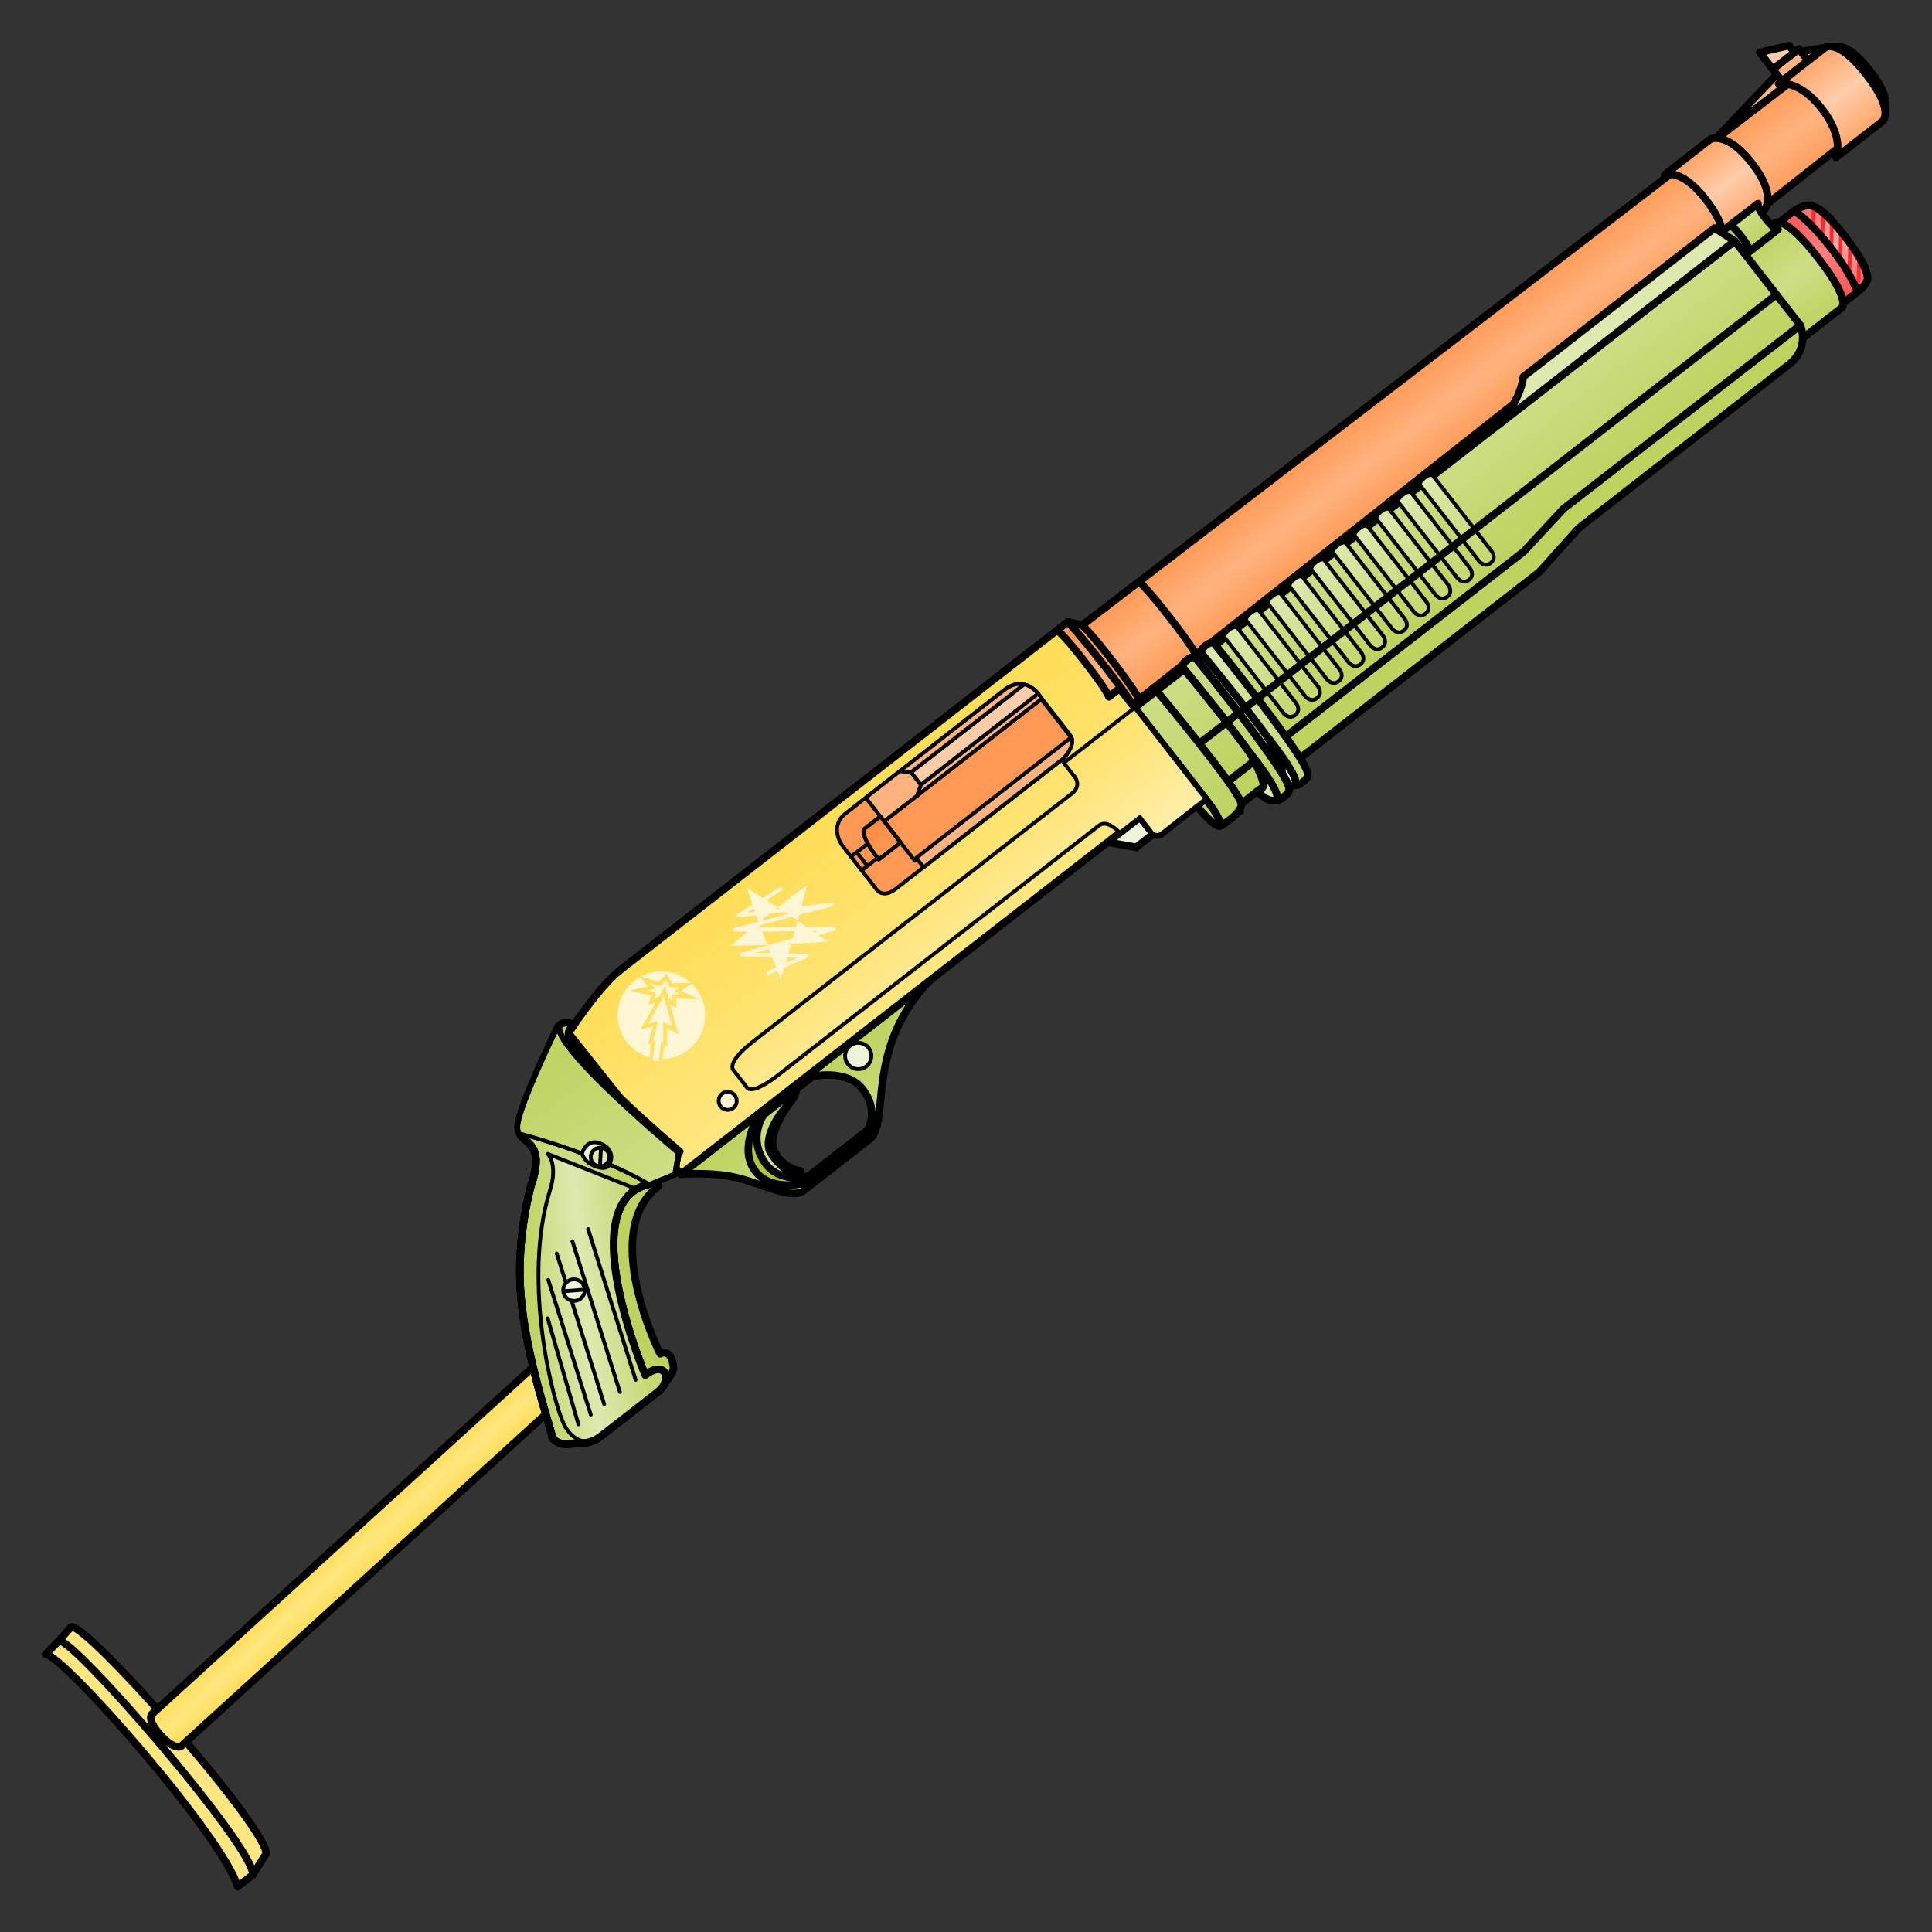 <svg xmlns="http://www.w3.org/2000/svg" xmlns:xlink="http://www.w3.org/1999/xlink" viewBox="0 0 256 256">
    <rect x="0" y="0" width="256" height="256" fill="#333333" stroke="none"/>
    <defs>
        <linearGradient id="innoGrad7">
            <stop offset="0" stop-color="#ffd42a" stop-opacity=".502"/>
            <stop offset=".5" stop-color="#ffd42a" stop-opacity="0"/>
            <stop offset="1" stop-color="#ffd42a" stop-opacity=".502"/>
        </linearGradient>
        <linearGradient id="innoGrad6">
            <stop offset="0" stop-color="#ff7f2a" stop-opacity="0"/>
            <stop offset="1" stop-color="#ff7f2a" stop-opacity=".502"/>
        </linearGradient>
        <linearGradient id="innoGrad5">
            <stop offset="0" stop-color="#ffd42a" stop-opacity="0"/>
            <stop offset="1" stop-color="#ffd42a" stop-opacity=".502"/>
        </linearGradient>
        <linearGradient id="innoGrad4">
            <stop offset="0" stop-color="#abc837" stop-opacity=".502"/>
            <stop offset=".5" stop-color="#abc837" stop-opacity="0"/>
            <stop offset="1" stop-color="#abc837" stop-opacity=".502"/>
        </linearGradient>
        <linearGradient id="innoGrad3">
            <stop offset="0" stop-color="#ff2a2a" stop-opacity=".502"/>
            <stop offset=".5" stop-color="#ff2a2a" stop-opacity="0"/>
            <stop offset="1" stop-color="#ff2a2a" stop-opacity=".502"/>
        </linearGradient>
        <linearGradient id="innoGrad2">
            <stop offset="0" stop-color="#ff7f2a" stop-opacity=".502"/>
            <stop offset=".5" stop-color="#ff7f2a" stop-opacity="0"/>
            <stop offset="1" stop-color="#ff7f2a" stop-opacity=".502"/>
        </linearGradient>
        <linearGradient id="innoGrad1">
            <stop offset="0" stop-color="#abc837" stop-opacity=".502"/>
            <stop offset="1" stop-color="#abc837" stop-opacity="0"/>
        </linearGradient>
        <linearGradient id="linearGradient1044" x1="105.729" x2="105.729" y1="138.5" y2="145.962" gradientUnits="userSpaceOnUse" xlink:href="#innoGrad1"/>
        <linearGradient id="linearGradient1076" x1="91.173" x2="91.173" y1="138.125" y2="147.59" gradientUnits="userSpaceOnUse" xlink:href="#innoGrad1"/>
        <linearGradient id="linearGradient1099" x1="164.781" x2="164.781" y1="119.19" y2="128.893" gradientUnits="userSpaceOnUse" xlink:href="#innoGrad2"/>
        <linearGradient id="linearGradient1124" x1="238.125" x2="238.125" y1="119.722" y2="128.189" gradientUnits="userSpaceOnUse" xlink:href="#innoGrad2"/>
        <linearGradient id="linearGradient1147" x1="252.969" x2="252.969" y1="119.187" y2="128.665" gradientUnits="userSpaceOnUse" xlink:href="#innoGrad2"/>
        <linearGradient id="linearGradient1170" x1="240.318" x2="240.318" y1="130.326" y2="140.767" gradientUnits="userSpaceOnUse" xlink:href="#innoGrad3"/>
        <linearGradient id="linearGradient1195" x1="241.96" x2="241.96" y1="130.896" y2="140.34" gradientUnits="userSpaceOnUse" xlink:href="#innoGrad3"/>
        <linearGradient id="linearGradient1218" x1="238.125" x2="238.125" y1="129.953" y2="141.063" gradientUnits="userSpaceOnUse" xlink:href="#innoGrad4"/>
        <linearGradient id="linearGradient1249" x1="159.515" x2="159.515" y1="140.465" y2="128.864" gradientUnits="userSpaceOnUse" xlink:href="#innoGrad1"/>
        <linearGradient id="linearGradient1272" x1="156.187" x2="156.187" y1="143.875" y2="128.915" gradientUnits="userSpaceOnUse" xlink:href="#innoGrad1"/>
        <linearGradient id="linearGradient1295" x1="166.225" x2="166.225" y1="145.188" y2="128.634" gradientUnits="userSpaceOnUse" xlink:href="#innoGrad1"/>
        <linearGradient id="linearGradient1318" x1="162.21" x2="162.21" y1="145.188" y2="128.634" gradientUnits="userSpaceOnUse" xlink:href="#innoGrad1"/>
        <linearGradient id="linearGradient1386" x1="194.906" x2="194.906" y1="138.654" y2="128.733" gradientUnits="userSpaceOnUse" xlink:href="#innoGrad1"/>
        <linearGradient id="linearGradient1418" x1="237.876" x2="237.876" y1="130.812" y2="127.477" gradientUnits="userSpaceOnUse" xlink:href="#innoGrad1"/>
        <linearGradient id="linearGradient1441" x1="90.688" x2="90.688" y1="137.688" y2="117.405" gradientUnits="userSpaceOnUse" xlink:href="#innoGrad5"/>
        <linearGradient id="linearGradient1464" x1="156.563" x2="156.563" y1="140.682" y2="129.043" gradientUnits="userSpaceOnUse" xlink:href="#innoGrad5"/>
        <linearGradient id="linearGradient1495" x1="125.313" x2="125.313" y1="123.294" y2="125.063" gradientUnits="userSpaceOnUse" xlink:href="#innoGrad2"/>
        <linearGradient id="linearGradient1518" x1="129.437" x2="129.437" y1="125.254" y2="121.906" gradientUnits="userSpaceOnUse" xlink:href="#innoGrad6"/>
        <linearGradient id="linearGradient1549" x1="15.159" x2="15.522" y1="148.341" y2="152.804" gradientUnits="userSpaceOnUse" xlink:href="#innoGrad7"/>
        <linearGradient id="linearGradient1580" x1="72.594" x2="82.107" y1="135.149" y2="141.477" gradientUnits="userSpaceOnUse" xlink:href="#innoGrad4"/>
        <linearGradient id="linearGradient1603" x1="69.643" x2="79.67" y1="140.783" y2="147.015" gradientUnits="userSpaceOnUse" xlink:href="#innoGrad4"/>
        <linearGradient id="linearGradient1626" x1="90.584" x2="90.688" y1="118.665" y2="137.688" gradientUnits="userSpaceOnUse" xlink:href="#innoGrad1"/>
    </defs>
    <g stroke-width=".765" transform="matrix(1.031 -.802 .802 1.031 -114.568 86.307)">
        <path fill="#abc837" stroke="#000000" stroke-linejoin="round" stroke-miterlimit="10" d="M109.292 146.229h-7.75s-2.646-.354-2.458-3.271c.188-2.917 4.271-4.584 4.271-4.584h-7.083l.396 3.771 1.208 3.041 3.271 1.646h5.938z"/>
        <path fill="#dde9af" stroke="#000000" stroke-linejoin="round" stroke-miterlimit="10" d="M100.958 145.292l-.54.271-1.502-3.208 1.208-2.438 2.049-.771h2.387s-4.08 1-4.457 3c-.377 2 .855 3.146.855 3.146z"/>
        <path fill="#dde9af" d="M105.729 138.5s-.411.56-1.458.709c-2.771.396-4.417 1.749-4.542 2.666-.305 2.226.69 3.688.69 3.688s-2.21-.938-1.731-3.688c.479-2.75 2.938-3.375 2.938-3.375z"/>
        <path fill="url(#linearGradient1044)" stroke="#000000" stroke-linejoin="round" stroke-miterlimit="10" d="M105.729 138.5s-.411.56-1.458.709c-2.771.396-4.417 1.749-4.542 2.666-.305 2.226.69 3.688.69 3.688s-2.21-.938-1.731-3.688c.479-2.75 2.938-3.375 2.938-3.375z"/>
        <path fill="#cdde87" d="M123.201 138.125c-9.542 1.334-12 8.959-14.75 8.959H99.91c-1.465-.146-2.589-2.704-4.25-4.917-1.646-2.193-4.487-4.042-4.487-4.042zm-12.166 4.479c0-2.563-3.208-4.104-3.208-4.104h-7.208s-3.292 1.292-3.292 4.037 3.292 4.037 3.292 4.037h7.208s3.208-.423 3.208-3.97z"/>
        <path fill="url(#linearGradient1076)" stroke="#000000" stroke-linejoin="round" stroke-miterlimit="10" d="M123.201 138.125c-9.542 1.334-12 8.959-14.75 8.959H99.91c-1.465-.146-2.589-2.704-4.25-4.917-1.646-2.193-4.487-4.042-4.487-4.042zm-12.166 4.479c0-2.563-3.208-4.104-3.208-4.104h-7.208s-3.292 1.292-3.292 4.037 3.292 4.037 3.292 4.037h7.208s3.208-.423 3.208-3.97z"/>
        <circle cx="112.75" cy="139.708" r="1.333" fill="#eef4d7" stroke="#000000" stroke-linejoin="round" stroke-miterlimit="10" stroke-width=".383"/>
        <path fill="#eef4d7" stroke="#000000" stroke-miterlimit="10" d="M150.188 138.125h-4.157l1.969 2.188h2.222z"/>
    </g>
    <g stroke-width=".765">
        <path fill="#ffb380" stroke="#000000" stroke-linejoin="round" stroke-miterlimit="10" d="M248.625 118.156l.156 1.64-10.656-.074zM250.797 119.187h2.172L250.797 118z" transform="matrix(1.031 -.802 .802 1.031 -114.568 86.307)"/>
        <path fill="#ffb380" stroke="#000000" stroke-linejoin="round" stroke-miterlimit="10" d="M247.438 117.656h3.359v1.53h-3.359z" transform="matrix(1.031 -.802 .802 1.031 -114.568 86.307)"/>
        <path fill="#fca" stroke="#000000" stroke-linejoin="round" stroke-miterlimit="10" d="M250.219 117.656v-.875l-2.781-1.281v2.156z" transform="matrix(1.031 -.802 .802 1.031 -114.568 86.307)"/>
        <path fill="#ffb380" d="M140.095 83.487l1.418-1.103 1.902.449L243.254 6.26s1.389-1.008 4.597 3.116c3.209 4.125 1.76 5.458 1.76 5.458l-101.09 79.75z"/>
        <path fill="url(#linearGradient1099)" stroke="#000000" stroke-linejoin="round" stroke-miterlimit="10" d="M155.188 118h1.375l.938 1.165 96.313.666s1.313.044 1.313 4.044c0 4-1.502 4.125-1.502 4.125l-98.563.665z" transform="matrix(1.031 -.802 .802 1.031 -114.568 86.307)"/>
        <path fill="#fca" d="M220.61 23.12s2.173-.931 5.415 3.236c3.242 4.168 2.106 5.81 2.106 5.81l5.757-4.479s1.61-1.829-1.72-6.11c-3.33-4.28-5.5-3.17-5.5-3.17z"/>
        <path fill="url(#linearGradient1124)" stroke="#000000" stroke-linejoin="round" stroke-miterlimit="10" d="M232.209 119.374s1.75.458 1.75 4.5-1.458 4.5-1.458 4.5h5.583s1.833-.348 1.833-4.5-1.833-4.5-1.833-4.5z" transform="matrix(1.031 -.802 .802 1.031 -114.568 86.307)"/>
        <path fill="#fca" d="M249.469 16.047l-6.155 4.788s1.18-2.54-1.879-6.47c-3.057-3.93-5.724-3.302-5.724-3.302l6.155-4.788s1.675-1.304 5.477 3.582c3.801 4.887 2.126 6.19 2.126 6.19z"/>
        <path fill="url(#linearGradient1147)" stroke="#000000" stroke-linejoin="round" stroke-miterlimit="10" d="M252.969 128.665H247s1.906-.98 1.906-4.792-1.906-4.686-1.906-4.686h5.969s1.625 0 1.625 4.739-1.625 4.739-1.625 4.739z" transform="matrix(1.031 -.802 .802 1.031 -114.568 86.307)"/>
        <path fill="#f95" stroke="#000000" stroke-linejoin="round" stroke-miterlimit="10" d="M156.563 118s.188 1.875.188 5.875-.188 4.791-.188 4.791h.896s.234-1.208.25-4.832c.016-3.624-.209-4.668-.209-4.668z" transform="matrix(1.031 -.802 .802 1.031 -114.568 86.307)"/>
        <path fill="#f1f2f2" stroke="#000000" stroke-linejoin="round" stroke-miterlimit="10" d="M164.781 119.19s.219 1.128.219 4.891-.219 4.584-.219 4.584" transform="matrix(1.031 -.802 .802 1.031 -114.568 86.307)"/>
    </g>
    <g stroke-width=".765">
        <path fill="#bcd35f" stroke="#000000" stroke-linejoin="round" stroke-miterlimit="10" d="M232.188 127.5h3.688s-.313.188-.313 1.656.313 1.656.313 1.656h-3.688s.313-.113.313-1.77-.313-1.542-.313-1.542z" transform="matrix(1.031 -.802 .802 1.031 -114.568 86.307)"/>
        <path fill="#ff8080" d="M247.318 36.172c.819 1.053-1.186 2.5-1.186 2.5l-1.95 1.517-8.375-10.764 1.95-1.517s2.058-1.38 2.827-.392c0 0 .783-.32 3.913 3.79s2.82 4.866 2.82 4.866z"/>
        <path fill="url(#linearGradient1170)" stroke="#000000" stroke-linejoin="round" stroke-miterlimit="10" d="M242.21 139.813c0 1.021-1.892.953-1.892.953h-1.891v-10.44h1.891s1.892.134 1.892 1.092c0 0 .624.175.583 4.129-.041 3.954-.583 4.266-.583 4.266z" transform="matrix(1.031 -.802 .802 1.031 -114.568 86.307)"/>
        <path fill="#faa" d="M247.483 36.916s.259-1.44-2.987-5.611c-3.245-4.172-4.589-4.127-4.589-4.127-.914-.09-2.15.73-2.15.73s1.85 1.012 4.889 4.918c3.038 3.905 3.486 5.847 3.486 5.847s1.194-.874 1.35-1.757z"/>
        <path fill="none" stroke="#ff2a2a" stroke-linecap="round" stroke-linejoin="round" stroke-miterlimit="10" stroke-width=".383" d="M242.268 138.552l-1.192 1.452m1.591-3.441l-1.591 1.948m1.591-3.469l-1.591 1.976m1.591-3.476l-1.591 1.983m1.192-2.945l-1.192 1.452m1.192-2.945l-1.192 1.452" transform="matrix(1.031 -.802 .802 1.031 -114.568 86.307)"/>
        <path fill="url(#linearGradient1195)" stroke="#000000" stroke-linejoin="round" stroke-miterlimit="10" d="M241.96 140.34s.833-.748.833-4.794c0-4.046-.833-4.65-.833-4.65-.51-.484-1.642-.57-1.642-.57s.642 1.481.642 5.269c0 3.788-.642 5.172-.642 5.172s1.132.033 1.642-.427z" transform="matrix(1.031 -.802 .802 1.031 -114.568 86.307)"/>
        <path fill="#cdde87" d="M244.109 40.738l-84.097 65.426-8.774-11.278 84.097-65.426s1.225-.953 5.612 4.686c4.387 5.639 3.162 6.592 3.162 6.592z"/>
        <path fill="url(#linearGradient1218)" stroke="#000000" stroke-linejoin="round" stroke-miterlimit="10" d="M238.125 141.063h-81.563v-10.938h81.563s1.188 0 1.188 5.469-1.188 5.469-1.188 5.469z" transform="matrix(1.031 -.802 .802 1.031 -114.568 86.307)"/>
        <path fill="#bcd35f" stroke="#000000" stroke-linejoin="round" stroke-miterlimit="10" d="M155.438 140.756s0 3.182.75 3.119c.75-.063 2.375.001 2.375.001l.563-.501h38.31l5.878-1.059h26.938c2.875 0 3.438-2.441 3.438-2.441l-30.375-.063-5.878.953z" transform="matrix(1.031 -.802 .802 1.031 -114.568 86.307)"/>
        <path fill="#cdde87" d="M201.917 73.071l-42.155 32.77-9.39-12.071 79.52-61.867 8.689 11.169-31.368 24.302z"/>
        <path fill="url(#linearGradient1249)" stroke="#000000" stroke-linejoin="round" stroke-miterlimit="10" d="M233.688 139.875l-30.375-.062-5.878.953-40.872-.016v-11.707h77.125z" transform="matrix(1.031 -.802 .802 1.031 -114.568 86.307)"/>
        <path fill="#dde9af" stroke="#000000" stroke-linejoin="round" stroke-miterlimit="10" d="M232.875 126.75l.813 2.293h-30.375s3.188-.48 5-2.293z" transform="matrix(1.031 -.802 .802 1.031 -114.568 86.307)"/>
        <path fill="#cdde87" d="M153.27 91.514s11.039 13.176 11.24 14.978c.138 1.241-2.629 2.872-2.629 2.872s-.35-1.382-2.12-3.523l-9.39-12.07z"/>
        <path fill="url(#linearGradient1272)" stroke="#000000" stroke-linejoin="round" stroke-miterlimit="10" d="M159.375 129.043s.476 13.149-.25 14.332c-.5.815-2.938.5-2.938.5s.438-1 .375-3.125v-11.707z" transform="matrix(1.031 -.802 .802 1.031 -114.568 86.307)"/>
        <path fill="#dde9af" d="M171.609 103.97s.16.34 1.03-.337.645-.967.645-.967c.662-1.343-12.36-17.417-12.36-17.417s-.303-.39-1.142.262c-.838.653-.535 1.042-.535 1.042s13.35 16.027 12.362 17.417z"/>
        <path fill="url(#linearGradient1295)" stroke="#000000" stroke-linejoin="round" stroke-miterlimit="10" d="M164.6 145.188s-.063.281.781.281c.844 0 .844-.281.844-.281 1.031-.5.719-16.333.719-16.333s0-.378-.813-.378-.813.378-.813.378.532 15.958-.718 16.333z" transform="matrix(1.031 -.802 .802 1.031 -114.568 86.307)"/>
        <path fill="#f1f2f2" stroke="#000000" stroke-linejoin="round" stroke-miterlimit="10" d="M163.568 143.375s.156 1.813 1.031 1.813c.875 0 .778-5.375.778-5.375s-.521 3.348-1.06 3.563c-.539.215-.749-.001-.749-.001z" transform="matrix(1.031 -.802 .802 1.031 -114.568 86.307)"/>
        <path fill="#cdde87" stroke="#000000" stroke-linejoin="round" stroke-miterlimit="10" d="M162.21 145.188s-.063.281.781.281c.844 0 .844-.281.844-.281 1.031-.5.719-16.333.719-16.333s0-.378-.813-.378-.813.378-.813.378.532 15.958-.718 16.333z" transform="matrix(1.031 -.802 .802 1.031 -114.568 86.307)"/>
        <path fill="url(#linearGradient1318)" stroke="#000000" stroke-linejoin="round" stroke-miterlimit="10" d="M162.21 145.188s-.063.281.781.281c.844 0 .844-.281.844-.281 1.031-.5.719-16.333.719-16.333s0-.378-.813-.378-.813.378-.813.378.532 15.958-.718 16.333z" transform="matrix(1.031 -.802 .802 1.031 -114.568 86.307)"/>
        <path fill="#dde9af" stroke="#000000" stroke-linejoin="round" stroke-miterlimit="10" d="M161.179 143.375s.156 1.813 1.031 1.813c.875 0 .778-5.375.778-5.375s-.521 3.348-1.06 3.563c-.539.215-.749-.001-.749-.001z" transform="matrix(1.031 -.802 .802 1.031 -114.568 86.307)"/>
        <path fill="#dde9af" d="M197.692 73.021s.702.902-.137 1.555c-.838.652-1.54-.25-1.54-.25l-7.786-10.009s-.285-.366.553-1.018c.838-.652 1.123-.286 1.123-.286zm-2.879 2.24s.702.902-.136 1.554c-.839.652-1.54-.25-1.54-.25l-7.787-10.008s-.285-.366.553-1.018c.839-.653 1.124-.287 1.124-.287zm-2.878 2.239s.702.902-.136 1.554-1.54-.25-1.54-.25l-7.787-10.008s-.284-.366.554-1.019c.838-.652 1.123-.286 1.123-.286zm-2.878 2.24s.702.902-.137 1.554c-.838.652-1.54-.25-1.54-.25l-7.786-10.009s-.285-.366.553-1.018c.838-.652 1.123-.286 1.123-.286zm-2.88 2.239s.703.902-.135 1.554c-.839.652-1.54-.25-1.54-.25l-7.787-10.008s-.285-.366.553-1.018c.839-.653 1.123-.287 1.123-.287zm-2.877 2.239s.702.902-.136 1.554-1.54-.25-1.54-.25l-7.787-10.008s-.285-.366.554-1.019c.838-.652 1.123-.286 1.123-.286zm-2.878 2.24s.701.902-.137 1.554-1.54-.25-1.54-.25l-7.787-10.009s-.284-.366.554-1.018c.838-.652 1.123-.286 1.123-.286zm-2.88 2.24s.703.901-.136 1.553c-.838.653-1.54-.25-1.54-.25l-7.786-10.008s-.285-.366.553-1.018c.838-.652 1.123-.286 1.123-.286zm-2.877 2.238s.702.902-.136 1.554c-.839.652-1.54-.25-1.54-.25l-7.787-10.008s-.285-.366.553-1.018c.839-.653 1.124-.287 1.124-.287zm-2.879 2.24s.702.902-.136 1.554-1.54-.25-1.54-.25l-7.787-10.009s-.284-.366.554-1.018c.838-.652 1.123-.286 1.123-.286z"/>
        <path fill="url(#linearGradient1386)" stroke="#000000" stroke-linejoin="round" stroke-miterlimit="10" stroke-width=".383" d="M194.906 138.75s0 .875-.813.875-.813-.875-.813-.875v-9.707s0-.355.813-.355.813.355.813.355zm-2.792 0s0 .875-.813.875-.813-.875-.813-.875v-9.707s0-.355.813-.355.813.355.813.355zm-2.791 0s0 .875-.813.875-.813-.875-.813-.875v-9.707s0-.355.813-.355.813.355.813.355zm-2.792 0s0 .875-.813.875-.813-.875-.813-.875v-9.707s0-.355.813-.355.813.355.813.355zm-2.792 0s0 .875-.813.875-.813-.875-.813-.875v-9.707s0-.355.813-.355.813.355.813.355zm-2.791 0s0 .875-.813.875-.813-.875-.813-.875v-9.707s0-.355.813-.355.813.355.813.355zm-2.792 0s0 .875-.813.875-.813-.875-.813-.875v-9.707s0-.355.813-.355.813.355.813.355zm-2.792 0s0 .875-.813.875-.813-.875-.813-.875v-9.707s0-.355.813-.355.813.355.813.355zm-2.791 0s0 .875-.813.875-.813-.875-.813-.875v-9.707s0-.355.813-.355.813.355.813.355zm-2.792 0s0 .875-.813.875-.813-.875-.813-.875v-9.707s0-.355.813-.355.813.355.813.355z" transform="matrix(1.031 -.802 .802 1.031 -114.568 86.307)"/>
        <path fill="none" stroke="#000000" stroke-miterlimit="10" d="M159.523 135.938h74.165" transform="matrix(1.031 -.802 .802 1.031 -114.568 86.307)"/>
        <path fill="#cdde87" d="M229.17 29.911l3.802-2.958s-.172.445 1.006 1.959c1.177 1.513 1.651 1.456 1.651 1.456l-3.803 2.958s.233-.367-1.097-2.076c-1.329-1.708-1.56-1.339-1.56-1.339z"/>
        <path fill="url(#linearGradient1418)" stroke="#000000" stroke-linejoin="round" stroke-miterlimit="10" d="M234.188 127.5h3.688s-.313.188-.313 1.656.313 1.656.313 1.656h-3.688s.313-.113.313-1.77-.313-1.542-.313-1.542z" transform="matrix(1.031 -.802 .802 1.031 -114.568 86.307)"/>
    </g>
    <g stroke-width=".765" transform="matrix(1.031 -.802 .802 1.031 -114.568 86.307)">
        <path fill="#ffe680" d="M90.969 119.828S96.25 118 99 118h56.188s.25.531.25 4.219-.25 4.344-.25 4.344h1.375v14.188l-5.625.029c-.906-.029-.75-.904-.75-.904v-1.75H91.173z"/>
        <path fill="url(#linearGradient1441)" stroke="#000000" stroke-linejoin="round" stroke-miterlimit="10" d="M90.969 119.828S96.25 118 99 118h56.188s.25.531.25 4.219-.25 4.344-.25 4.344h1.375v14.188l-5.625.029c-.906-.029-.75-.904-.75-.904v-1.75H91.173z"/>
        <path fill="#fea" d="M156.563 129.043v11.707l-5.625.029c-.906-.029-.75-.904-.75-.904v-1.75h-2.603s-.105-1.875-1.209-1.875h-41.164c-3.681 0-3.337-1-3.337-1V133s-.044-.999 3.337-.999h40.957c1.519-.001 1.292-1.417 1.292-1.417v-1.541z"/>
        <path fill="url(#linearGradient1464)" stroke="#000000" stroke-linejoin="round" stroke-miterlimit="10" stroke-width=".383" d="M156.563 129.043v11.707l-5.625.029c-.906-.029-.75-.904-.75-.904v-1.75h-2.603s-.105-1.875-1.209-1.875h-41.164c-3.681 0-3.337-1-3.337-1V133s-.044-.999 3.337-.999h40.957c1.519-.001 1.292-1.417 1.292-1.417v-1.541z"/>
        <path fill="#f95" stroke="#000000" stroke-linejoin="round" stroke-miterlimit="10" stroke-width=".383" d="M126.917 119.498c-2.208-.042-2.333 2.25-2.333 2.25v5.667s-.167 1.25 1.542 1.25h21.542s2.042-.208 2.042-1.5v-5s.293-2.667-2.5-2.667z"/>
        <path fill="#f95" stroke="#000000" stroke-linejoin="round" stroke-miterlimit="10" stroke-width=".383" d="M129.438 122.531h20.187v5.063h-20.187z"/>
        <path fill="#ffb380" stroke="#000000" stroke-linejoin="round" stroke-miterlimit="10" stroke-width=".383" d="M134.656 121.906v-1.625l-.812-.783h-4.406v3.033h4.25zM149.649 127.462h-19.92v1.203h17.938s1.69-.185 1.982-1.203z"/>
        <path fill="#fca" stroke="#000000" stroke-linejoin="round" stroke-miterlimit="10" stroke-width=".383" d="M149.173 120.281h-14.517v1.625h15.061c-.005-.372-.087-1.073-.544-1.625z"/>
        <path fill="#ffb380" stroke="#000000" stroke-linejoin="round" stroke-miterlimit="10" stroke-width=".383" d="M134.656 120.281h14.517c-.363-.439-.964-.783-1.964-.783h-13.365zM133.688 122.531h16.021v-.366s.011-.1.008-.259h-15.061z"/>
        <path fill="#f95" d="M124.583 123.294h2.521v1.769h-2.521z"/>
        <path fill="url(#linearGradient1495)" stroke="#000000" stroke-linejoin="round" stroke-miterlimit="10" stroke-width=".383" d="M124.583 123.294h2.521v1.769h-2.521z"/>
        <path fill="none" stroke="#000000" stroke-linejoin="round" stroke-miterlimit="10" stroke-width=".383" d="M125.313 123.294v1.769"/>
        <path fill="#f95" stroke="#000000" stroke-linejoin="round" stroke-miterlimit="10" stroke-width=".383" d="M126.625 125.254c0-3.313.729-3.348.729-3.348h2.083v3.348z"/>
        <path fill="url(#linearGradient1518)" stroke="#000000" stroke-linejoin="round" stroke-miterlimit="10" stroke-width=".383" d="M126.625 125.254c0-3.313.729-3.348.729-3.348h2.083v3.348z"/>
        <circle cx="99.502" cy="135.17" r=".917" fill="#fff6d5" stroke="#000000" stroke-linejoin="round" stroke-miterlimit="10" stroke-width=".383"/>
    </g>
    <g stroke-width=".765">
        <path fill="#ffe680" stroke="#000000" stroke-linejoin="round" stroke-miterlimit="10" d="M14.146 136.395l-1.833.353.936 30.815 2.438-.875c1.688-2.625-.082-29.961-1.541-30.293z" transform="matrix(1.031 -.802 .802 1.031 -114.568 86.307)"/>
        <path fill="#ffe680" d="M24.01 231.407l51.798-47.168-3.875-4.256-51.8 47.168s-.707.717 1.157 2.764c1.864 2.048 2.72 1.492 2.72 1.492z"/>
        <path fill="url(#linearGradient1549)" stroke="#000000" stroke-linejoin="round" stroke-miterlimit="10" d="M15.522 152.804l53.467-4.15-.341-4.393-53.467 4.15s-.765.101-.601 2.214c.164 2.113.942 2.179.942 2.179z" transform="matrix(1.031 -.802 .802 1.031 -114.568 86.307)"/>
        <path fill="#ffe680" stroke="#000000" stroke-linejoin="round" stroke-miterlimit="10" d="M12.314 136.747c1.374.503 2.811 29.128.936 30.815h-1.938c1.938-4.625.513-29.438-.9-30.563z" transform="matrix(1.031 -.802 .802 1.031 -114.568 86.307)"/>
    </g>
    <g stroke-width=".765" transform="matrix(1.031 -.802 .802 1.031 -114.568 86.307)">
        <path fill="#bcd35f" stroke="#000000" stroke-linejoin="round" stroke-miterlimit="10" d="M73.813 154.125s4.148 0 4.773-1.038c1.04-1.727-.251-1.875-.251-1.875s2.705-13.674 10.353-13.524l-.644-3.851-8.292 1.166-9.02 19.122zM91.891 119.531s-.266-1.063-1.307-.867c-2.347.441 1.667 17.585 1.667 17.585h.25s-3.142-14.791-1.531-16.422c.298-.302.625-.234.625-.234z"/>
        <path fill="#cdde87" stroke="#000000" stroke-linejoin="round" stroke-miterlimit="10" d="M90.583 118.665c-1.875 1.333 1.667 17.585 1.667 17.585l-1.563 1.438-2.687-.75C80.688 133.563 75.813 152 75.813 152c2.688 0 1.813 2.125 0 2.125h-6.917c-.664 0-1.229 0-1.962-.355l-1.872-1.229c-.437-.446-.726-1.13-.521-1.455.393-.624 2.747-7.823 6.292-13.253 3.212-4.919 7.667-8.145 7.667-8.145 4.313-2.858 1.375-4 2.625-5.5s9.458-5.523 9.458-5.523z"/>
        <path fill="url(#linearGradient1580)" stroke="#000000" stroke-linejoin="round" stroke-miterlimit="10" d="M90.583 118.665c-1.875 1.333 1.667 17.585 1.667 17.585l-1.563 1.438-2.687-.75C80.688 133.563 75.813 152 75.813 152c2.688 0 1.813 2.125 0 2.125h-6.917c-.664 0-1.229 0-1.962-.355l-1.872-1.229c-.437-.446-.726-1.13-.521-1.455.393-.624 2.747-7.823 6.292-13.253 3.212-4.919 7.667-8.145 7.667-8.145 4.313-2.858 1.375-4 2.625-5.5s9.458-5.523 9.458-5.523z"/>
        <path fill="#dde9af" d="M67.457 153.975c.5.15.942.15 1.439.15h6.917c1.813 0 2.688-2.125 0-2.125 0 0 4.307-16.285 10.894-15.443l-4.915-8.349s.188 1.48-2.078 3.045c-7.963 5.497-13.13 17.454-13.505 19.788-.375 2.334 1.248 2.934 1.248 2.934z"/>
        <path fill="url(#linearGradient1603)" stroke="#000000" stroke-linejoin="round" stroke-miterlimit="10" stroke-width=".383" d="M67.457 153.975c.5.15.942.15 1.439.15h6.917c1.813 0 2.688-2.125 0-2.125 0 0 4.307-16.285 10.894-15.443l-4.915-8.349s.188 1.48-2.078 3.045c-7.963 5.497-13.13 17.454-13.505 19.788-.375 2.334 1.248 2.934 1.248 2.934z"/>
        <path fill="none" stroke="#000000" stroke-linejoin="round" stroke-miterlimit="10" d="M90.583 118.665c-1.875 1.333 1.667 17.585 1.667 17.585l-1.563 1.438-2.687-.75C80.688 133.563 75.813 152 75.813 152c2.688 0 1.813 2.125 0 2.125h-6.917c-.664 0-1.229 0-1.962-.355l-1.872-1.229c-.437-.446-.726-1.13-.521-1.455.393-.624 2.747-7.823 6.292-13.253 3.212-4.919 7.667-8.145 7.667-8.145 4.313-2.858 1.375-4 2.625-5.5s9.458-5.523 9.458-5.523z"/>
        <path fill="#cdde87" stroke="#000000" stroke-miterlimit="10" stroke-width=".383" d="M88 136.938l2.688.75 1.563-1.438s-3.542-16.252-1.667-17.585c0 0-8.208 4.023-9.458 5.523a1.374 1.374 0 0 0-.317.646s2.196 2.845 4.318 6.415c2.122 3.57 2.873 5.689 2.873 5.689z"/>
        <path fill="url(#linearGradient1626)" stroke="#000000" stroke-miterlimit="10" stroke-width=".383" d="M88 136.938l2.688.75 1.563-1.438s-3.542-16.252-1.667-17.585c0 0-8.208 4.023-9.458 5.523a1.374 1.374 0 0 0-.317.646s2.196 2.845 4.318 6.415c2.122 3.57 2.873 5.689 2.873 5.689z"/>
        <path fill="#f1f2f2" stroke="#000000" stroke-linecap="round" stroke-miterlimit="10" stroke-width=".383" d="M80.334 136.747l-5.583 15.027M78.316 136.747l-5.584 15.027M76.297 136.747l-5.583 15.027M73.984 138.33l-4.995 13.444"/>
        <path fill="none" stroke="#000000" stroke-linecap="round" stroke-miterlimit="10" stroke-width=".383" d="M71.542 141.375l-4.147 10.399"/>
        <circle cx="75.406" cy="140.75" r="1.094" fill="#eef4d7" stroke="#000000" stroke-miterlimit="10" stroke-width=".383"/>
        <path fill="none" stroke="#000000" stroke-miterlimit="10" stroke-width=".383" d="M74.476 140.179l1.821 1.202"/>
        <path fill="#eef4d7" stroke="#000000" stroke-miterlimit="10" stroke-width=".383" d="M84.557 130.312s1.39-1.05 2.167.46c.777 1.51-.651 2.133-.651 2.133s-.55.377-1.233-.717c-.683-1.094-.283-1.876-.283-1.876z"/>
        <circle cx="85.781" cy="131.714" r=".942" fill="#dde9af" stroke="#000000" stroke-miterlimit="10" stroke-width=".383"/>
        <path fill="none" stroke="#000000" stroke-miterlimit="10" stroke-width=".383" d="M86.434 131.036l-1.237 1.411"/>
    </g>
    <g stroke-width=".765">
        <g fill="#fff6d5">
            <path d="M87.6 137.992l.283.037-.013-2.638 1.203.65-1.119-4.07-2.08 3.67 1.326-.332-.666 2.552.29.036-.322 2.57c.128.023.255.044.385.062.131.014.26.024.391.033z"/>
            <path d="M86.034 140.095l.22-1.755-.362-.046.599-2.28-1.654.413 2.057-3.622-.95.316.342-1.244-2.945-.607 2.537-.558-1.076-1.246a5.795 5.795 0 0 0-2.918 4.335 5.783 5.783 0 0 0 4.15 6.294z"/>
            <path d="M86.685 132.334l.585-.194.85-1.496.457 1.658.523.333-.018-.881 1.143.052-.944-.47.793-.553-1.314.043-.546-.934-.756.77-1.263-.365.63.732-1.027.224 1.121.232z"/>
            <path d="M90.28 131.262l2.326 1.167-3.002-.14.025 1.29-.852-.54 1.105 4.02-1.497-.806.012 2.354-.354-.042-.22 1.754a5.787 5.787 0 0 0 5.568-5.079 5.795 5.795 0 0 0-1.756-4.917zM87.305 130.087l1.013-1.028.729 1.246 2.48-.08a5.774 5.774 0 0 0-6.603-.825z"/>
        </g>
        <g fill="#fff6d5">
            <path d="M105.705 122l1.205-4.71-3.864 2.95zM104.852 125.076l4.849-.31-3.996-2.766zM101.664 125.214l3.188-.138-1.396 4.656z"/>
            <path d="M98.941 117.638l4.105 2.602-2.498 1.982z"/>
            <path d="M100.548 122.222l1.116 2.992-4.859.109z"/>
        </g>
        <path fill="none" stroke="#fff6d5" stroke-linecap="round" stroke-linejoin="round" stroke-miterlimit="10" stroke-width=".383" d="M116.907 121.5l-4.971-.485 8.065 4.9-9.291-4.009 7.982 6.094-8.942-3.661 5.126 4.137-4.166-1.031" transform="matrix(1.031 -.802 .802 1.031 -114.568 86.307)"/>
    </g>
</svg>
